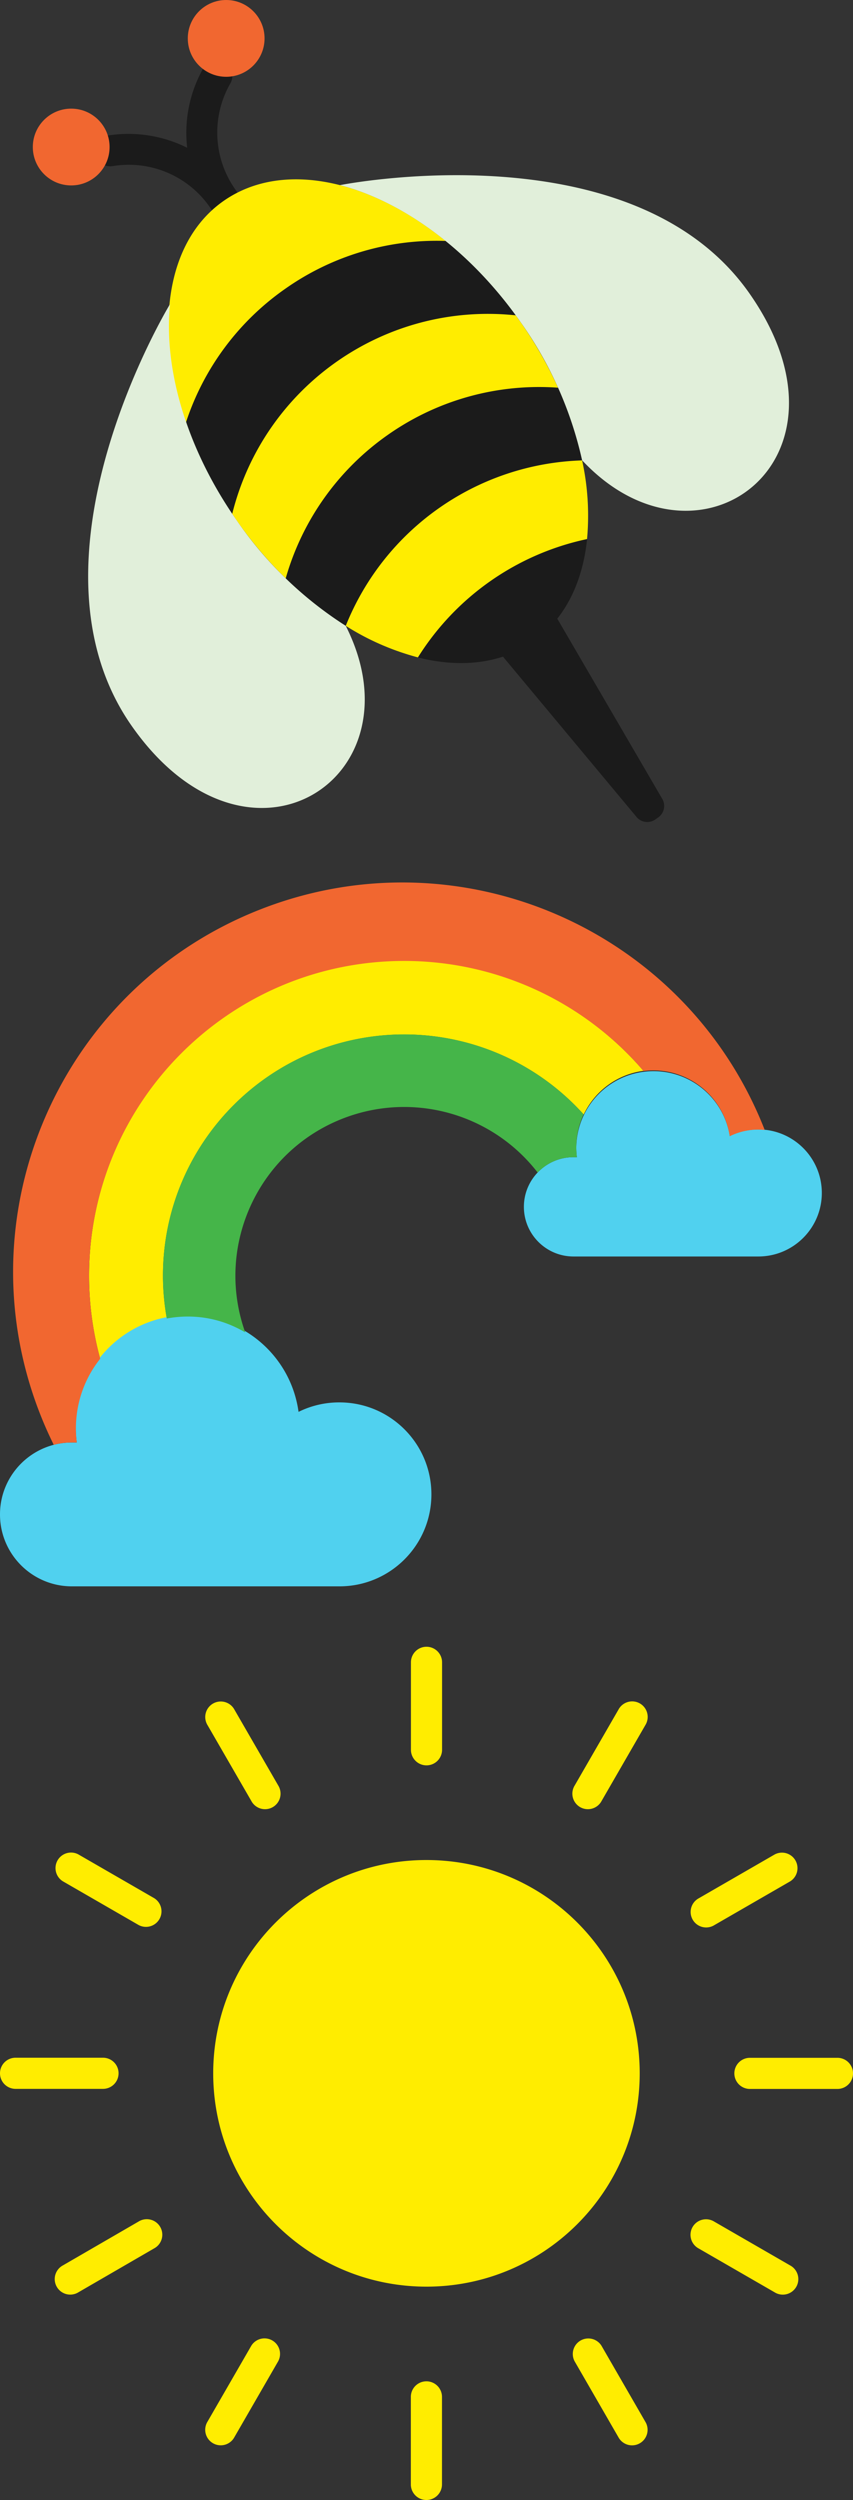 <svg xmlns="http://www.w3.org/2000/svg" xmlns:xlink="http://www.w3.org/1999/xlink" width="400" height="1172" viewBox="0 0 400 1172"><rect x="0" y="0" width="400" height="1172" fill="#333333" stroke="none"/><svg viewBox="0 0 385.364 385.364" width="385.364" height="385.364" id="bee" y="0"><path d="M52.853 77.873a7.28 7.28 0 0 1-3.12-14.2 61.56 61.56 0 0 1 38.04 5.6 61.52 61.52 0 0 1 7.76-37.64 7.28 7.28 0 1 1 12.32 7.76 46.279 46.279 0 0 0 3.32 50.56 7.301 7.301 0 0 1-12 8.32 46.238 46.238 0 0 0-46.32-20.4z" fill="#1b1b1b"></path><path d="M261.333 290.033l49.08 84.24a6.6 6.6 0 0 1-1.56 8.8l-1.76 1.24a6.56 6.56 0 0 1-8.8-1.56l-62.44-74.92c-37.12 12.24-89.6-13.48-124.84-64-39.96-56.88-41.44-123.12-4.68-148.96s97.76-1.08 137.72 56c35.24 50.36 41.44 108.48 17.28 139.16z" fill="#1b1b1b"></path><g fill="#ffed00"><path d="M275.293 252.713c1.122-12.34.34-24.778-2.32-36.88-49.072 1.545-92.576 31.987-110.84 77.56a120.812 120.812 0 0 0 33.84 14.8 123.998 123.998 0 0 1 79.32-55.48zM181.973 203.793a123.321 123.321 0 0 1 79.72-22.04 191.968 191.968 0 0 0-17.64-30.84l-2.2-3.08c-61.332-6.477-118.057 33.235-132.96 93.08l2.12 3.12a192.07 192.07 0 0 0 22.96 27.12 123.322 123.322 0 0 1 48-67.36zM133.973 135.233a123.238 123.238 0 0 1 75-22.28c-35.68-28.96-76.68-37.84-104-18.84s-32.8 60.56-17.8 104a123.24 123.24 0 0 1 46.8-62.88z"></path></g><path d="M159.413 86.793s137.24-27.44 192 50.72-23.8 136.6-78.44 78.28a178.684 178.684 0 0 0-28.92-64.88c-23.72-33.88-55.4-56.6-84.64-64.12zm-79.68 55.76s-72.72 119.56-18 197.72 136.52 24.44 100.4-46.88a178.69 178.69 0 0 1-51.08-49.36c-23.72-33.88-34.4-71.32-31.32-101.48z" fill="#e1efda"></path><g fill="#f16730"><circle cx="33.389" cy="68.928" r="18"></circle><circle cx="106.061" cy="18.002" r="18"></circle></g></svg><svg viewBox="0 0 385.38 385.38" width="385.38" height="385.38" id="rainbow" y="386"><path d="M189.52 64.281c-81.628.029-147.776 66.225-147.747 147.853A147.84 147.84 0 0 0 47 251.041a52.44 52.44 0 0 1 31.24-18.92c-11.069-61.486 29.802-120.304 91.288-131.373a113.118 113.118 0 0 1 104.192 35.733 36.24 36.24 0 0 1 28-20.48 148.003 148.003 0 0 0-112.2-51.72z" fill="#ffed00"></path><g fill="#50d1ef"><path d="M159.2 271.441c23.815.011 43.111 19.325 43.101 43.139-.011 23.799-19.301 43.09-43.101 43.101H33.72c-18.623 0-33.72-15.097-33.72-33.72s15.097-33.72 33.72-33.72H36c-3.965-28.719 16.101-55.215 44.82-59.18s55.215 16.101 59.18 44.82a42.924 42.924 0 0 1 19.2-4.44zM355.6 143.481c16.447 0 29.78 13.333 29.78 29.78s-13.333 29.78-29.78 29.78h-86.64c-12.857.005-23.284-10.413-23.29-23.27-.005-12.857 10.413-23.284 23.27-23.29h1.579a36.647 36.647 0 0 1-.28-4.6c.295-20.013 16.758-35.997 36.771-35.701 17.551.259 32.393 13.059 35.229 30.381a29.662 29.662 0 0 1 13.361-3.08z"></path></g><path d="M41.76 212.081c.115-81.628 66.38-147.707 148.008-147.592a147.8 147.8 0 0 1 111.992 51.592c19.56-2.501 37.53 11.096 40.44 30.6a29.876 29.876 0 0 1 16.4-2.96C321.869 49.872 216.014 3.568 122.165 40.299S-17.988 182.885 18.742 276.734a182.623 182.623 0 0 0 6.458 14.587 33.688 33.688 0 0 1 8.52-1.08H36a52.821 52.821 0 0 1-.4-6.64 52.236 52.236 0 0 1 11.4-32.64 147.724 147.724 0 0 1-5.24-38.88z" fill="#f16730"></path><path d="M189.52 98.921c-62.474.002-113.118 50.649-113.116 113.124 0 6.732.601 13.451 1.796 20.076a52.906 52.906 0 0 1 9.84-.92 51.994 51.994 0 0 1 26.96 7.44c-14.671-41.16 6.802-86.421 47.962-101.092 32.243-11.493 68.22-.948 89.158 26.132a23.199 23.199 0 0 1 16.84-7.2h1.56a36.647 36.647 0 0 1-.28-4.6 36.007 36.007 0 0 1 3.44-15.44 113.124 113.124 0 0 0-84.16-37.52z" fill="#45b549"></path></svg><svg viewBox="0 0 400 400" width="400" height="400" id="sun" y="772"><path d="M130.46 65.02a7.28 7.28 0 1 1-12.6 7.28L97.34 36.78a7.28 7.28 0 1 1 12.601-7.28l20.519 35.52zM72.3 117.86a7.28 7.28 0 0 1-7.28 12.6l-35.56-20.52a7.28 7.28 0 0 1 7.28-12.6l35.56 20.52zm-24 74.8c4.032 0 7.3 3.268 7.3 7.3s-3.268 7.3-7.3 7.3h-41a7.3 7.3 0 0 1-7.3-7.3 7.3 7.3 0 0 1 7.3-7.3h41zm16.68 76.8a7.28 7.28 0 1 1 7.28 12.6l-35.48 20.56a7.28 7.28 0 1 1-7.28-12.601l35.48-20.559zm52.88 58.2a7.28 7.28 0 0 1 12.6 7.28l-20.52 35.56a7.28 7.28 0 1 1-12.599-7.28l20.519-35.56zm74.8 24a7.3 7.3 0 0 1 7.3-7.3 7.3 7.3 0 0 1 7.3 7.3v41.04a7.3 7.3 0 0 1-7.3 7.3 7.3 7.3 0 0 1-7.3-7.3v-41.04zm76.8-16.68a7.28 7.28 0 0 1 12.6-7.28l20.52 35.56a7.28 7.28 0 1 1-12.601 7.28l-20.519-35.56zm58.2-52.88a7.28 7.28 0 1 1 7.28-12.599l35.56 20.52a7.28 7.28 0 1 1-7.28 12.599l-35.56-20.52zm24-74.8a7.3 7.3 0 0 1-7.3-7.3 7.3 7.3 0 0 1 7.3-7.3h41.04a7.3 7.3 0 0 1 7.3 7.3 7.3 7.3 0 0 1-7.3 7.3h-41.04zm-16.68-76.8a7.28 7.28 0 1 1-7.28-12.601l35.56-20.52a7.28 7.28 0 0 1 7.28 12.6L334.98 130.5zM282.1 72.3a7.28 7.28 0 0 1-9.851 2.991 7.28 7.28 0 0 1-2.748-10.271l20.52-35.56a7.28 7.28 0 0 1 9.851-2.991 7.28 7.28 0 0 1 2.748 10.271L282.1 72.3zm-74.8-24a7.3 7.3 0 0 1-7.3 7.3 7.3 7.3 0 0 1-7.3-7.3v-41A7.3 7.3 0 0 1 200 0a7.3 7.3 0 0 1 7.3 7.3v41zm-7.32 51.68c55.228 0 100 44.772 100 100s-44.772 100-100 100-100-44.772-100-100 44.772-100 100-100z" fill="#ffed00"></path></svg></svg>